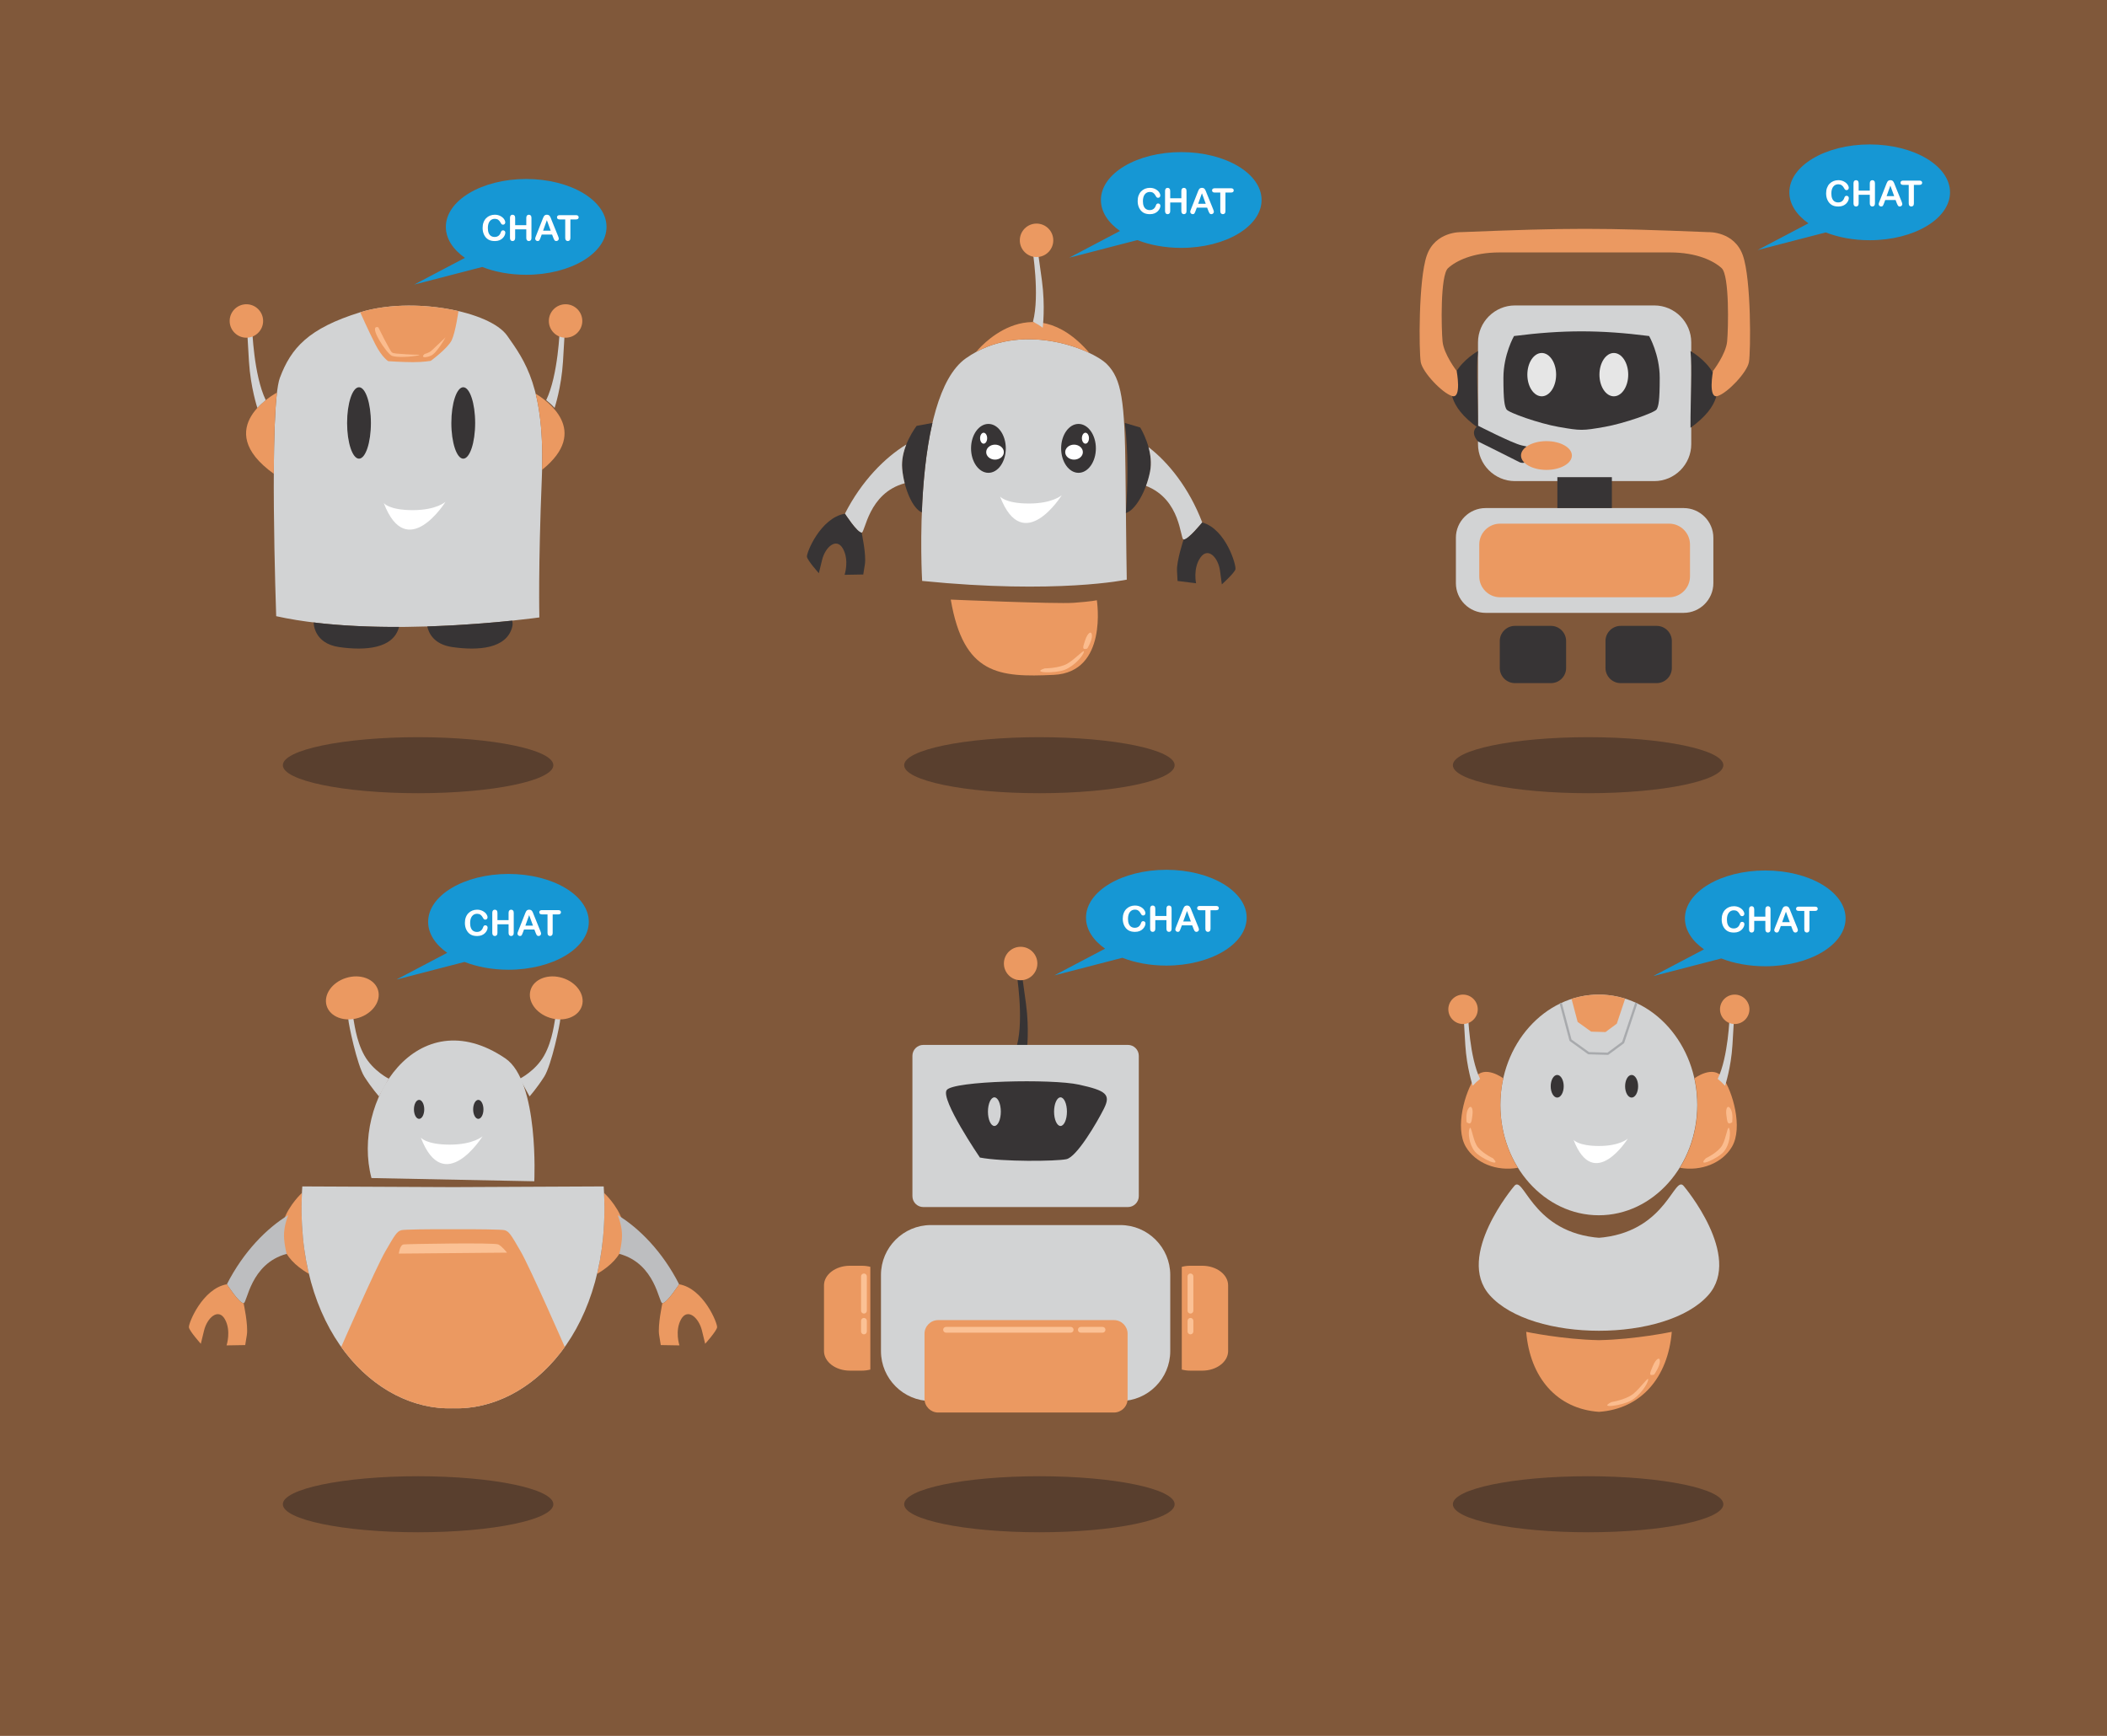 <?xml version="1.0" encoding="utf-8"?>
<!-- Generator: Adobe Illustrator 14.0.0, SVG Export Plug-In . SVG Version: 6.00 Build 43363)  -->
<!DOCTYPE svg PUBLIC "-//W3C//DTD SVG 1.1//EN" "http://www.w3.org/Graphics/SVG/1.1/DTD/svg11.dtd">
<svg version="1.1" id="Layer_1" xmlns="http://www.w3.org/2000/svg" xmlns:xlink="http://www.w3.org/1999/xlink" x="0px" y="0px"
	 width="2272px" height="1872px" viewBox="0 0 2272 1872" enable-background="new 0 0 2272 1872" xml:space="preserve">
<rect fill-rule="evenodd" clip-rule="evenodd" fill="#80583A" width="2272" height="1871.998"/>
<path fill-rule="evenodd" clip-rule="evenodd" fill="#593F2E" d="M450.832,855.407c80.322,0,145.833-13.57,145.833-30.208
	s-65.511-30.208-145.833-30.208c-80.322,0-145.833,13.57-145.833,30.208S370.51,855.407,450.832,855.407z"/>
<g>
	<path fill-rule="evenodd" clip-rule="evenodd" fill="#D2D3D4" d="M297.819,664.51c0,0-7.994-225.155,3.996-257.129
		c11.989-31.975,30.642-53.29,86.597-70.612c55.957-17.319,139.893-1.331,158.543,25.315c18.652,26.644,41.298,55.953,37.303,153.21
		c-3.998,97.257-2.664,150.549-2.664,150.549S412.394,689.825,297.819,664.51z"/>
	<path fill-rule="evenodd" clip-rule="evenodd" fill="#373435" d="M365.763,697.818c27.979,3.998,58.431,1.884,64.522-21.708
		c-30.298,0.106-62.042-1.158-92.065-4.826C338.22,671.285,337.785,693.823,365.763,697.818z"/>
	<path fill-rule="evenodd" clip-rule="evenodd" fill="#373435" d="M460.76,675.567c1.416,6.741,6.777,19.358,27.037,22.251
		c27.976,3.998,58.431,1.884,64.52-21.708c0.598-2.319,0.545-4.592-0.037-6.801C530.21,671.604,497.532,674.403,460.76,675.567z"/>
	<path fill-rule="evenodd" clip-rule="evenodd" fill="#EB9961" d="M298.663,423.374c0,0-72.632,37.887-3.432,87.553
		C295.381,475.95,296.293,443.268,298.663,423.374z"/>
	<path fill-rule="evenodd" clip-rule="evenodd" fill="#EB9961" d="M577.65,424.633c4.942,20.044,7.823,46.134,6.897,81.995
		C637.394,464.308,588.928,431.357,577.65,424.633z"/>
	<path fill-rule="evenodd" clip-rule="evenodd" fill="#D2D3D4" d="M268.463,389.862c1.735,28.104,9.06,50.028,9.06,50.028
		c2.948-3.237,6.1-6.055,9.042-8.398c-13.029-26.854-14.63-77.018-14.63-77.018l-5.206,4.856
		C266.728,359.33,266.728,361.759,268.463,389.862z"/>
	<path fill-rule="evenodd" clip-rule="evenodd" fill="#EB9961" d="M265.688,364.186c9.937,0,18.04-8.103,18.04-18.04
		s-8.103-18.042-18.04-18.042s-18.042,8.105-18.042,18.042S255.751,364.186,265.688,364.186z"/>
	<path fill-rule="evenodd" clip-rule="evenodd" fill="#373435" d="M387.117,494.632c7.07,0,12.836-17.299,12.836-38.511
		c0-21.212-5.766-38.511-12.836-38.511s-12.838,17.299-12.838,38.511C374.279,477.333,380.047,494.632,387.117,494.632z"/>
	<path fill-rule="evenodd" clip-rule="evenodd" fill="#FFFFFF" d="M413.83,542.511c0,0,5.552,7.633,31.226,7.633
		c25.676,0,35.391-9.021,35.391-9.021S438.81,607.739,413.83,542.511z"/>
	<path fill-rule="evenodd" clip-rule="evenodd" fill="#EB9961" d="M388.411,336.769c0,0,9.113,20.471,16.398,34.697
		c7.288,14.225,13.879,18.04,13.879,18.04s15.615,1.042,26.717,1.042c11.1,0,19.08-1.388,19.08-1.388s18.39-13.529,22.553-22.205
		c4.162-8.675,7.31-31.472,7.31-31.472C461.503,327.852,420.388,326.874,388.411,336.769z"/>
	<path fill-rule="evenodd" clip-rule="evenodd" fill="#D2D3D4" d="M607.082,389.862c-1.737,28.104-9.062,50.028-9.062,50.028
		c-2.948-3.237-6.097-6.055-9.039-8.398c13.029-26.854,14.63-77.018,14.63-77.018l5.207,4.856
		C608.817,359.33,608.817,361.759,607.082,389.862z"/>
	<path fill-rule="evenodd" clip-rule="evenodd" fill="#EB9961" d="M609.859,364.186c9.937,0,18.04-8.103,18.04-18.04
		s-8.104-18.042-18.04-18.042s-18.042,8.105-18.042,18.042S599.922,364.186,609.859,364.186z"/>
	<path fill-rule="evenodd" clip-rule="evenodd" fill="#373435" d="M499.53,494.632c7.07,0,12.835-17.299,12.835-38.511
		c0-21.212-5.766-38.511-12.835-38.511s-12.838,17.299-12.838,38.511C486.692,477.333,492.46,494.632,499.53,494.632z"/>
	<path fill-rule="evenodd" clip-rule="evenodd" fill="#FBBC8E" d="M407.9,352.923c0,0,12.628,25.651,14.711,27.083
		c2.083,1.433,5.338,1.302,15.887,2.083c10.547,0.781,17.71-0.002,11.719,1.302c-5.989,1.302-21.745,2.474-27.474,0.391
		C417.014,381.699,396.049,349.798,407.9,352.923z"/>
	<path fill-rule="evenodd" clip-rule="evenodd" fill="#FBBC8E" d="M457.899,381.699c0,0,4.688-0.912,7.943-4.037
		s14.585-13.804,14.585-13.804s-9.507,17.19-15.885,19.794C458.16,386.256,453.342,385.605,457.899,381.699z"/>
	<path fill-rule="evenodd" clip-rule="evenodd" fill="#1697D4" d="M446.614,306.893l54.732-28.805
		c-12.834-9.007-20.575-20.67-20.575-33.415c0-28.524,38.78-51.648,86.621-51.648s86.621,23.124,86.621,51.648
		s-38.78,51.648-86.621,51.648c-17.491,0-33.769-3.09-47.386-8.409L446.614,306.893z"/>
	<path fill-rule="evenodd" clip-rule="evenodd" fill="#FFFFFF" d="M544.901,250.828c0,0.875-0.21,1.823-0.647,2.838
		c-0.427,1.017-1.107,2.016-2.033,2.993c-0.921,0.987-2.104,1.78-3.536,2.395c-1.44,0.606-3.117,0.914-5.029,0.914
		c-1.444,0-2.763-0.134-3.951-0.411c-1.184-0.274-2.265-0.702-3.231-1.284c-0.966-0.576-1.861-1.343-2.673-2.291
		c-0.722-0.862-1.343-1.821-1.855-2.889c-0.511-1.07-0.895-2.214-1.151-3.424c-0.254-1.214-0.383-2.5-0.383-3.861
		c0-2.208,0.32-4.189,0.964-5.937c0.641-1.752,1.569-3.247,2.765-4.488c1.202-1.243,2.602-2.189,4.213-2.84
		c1.613-0.647,3.333-0.972,5.155-0.972c2.226,0,4.204,0.441,5.943,1.33c1.733,0.881,3.062,1.982,3.99,3.286
		c0.922,1.306,1.39,2.535,1.39,3.696c0,0.641-0.232,1.199-0.68,1.691c-0.447,0.484-0.991,0.729-1.629,0.729
		c-0.71,0-1.247-0.173-1.599-0.507c-0.358-0.337-0.755-0.919-1.19-1.746c-0.73-1.361-1.581-2.378-2.557-3.056
		c-0.985-0.671-2.189-1.011-3.627-1.011c-2.289,0-4.106,0.869-5.463,2.602c-1.355,1.742-2.032,4.209-2.032,7.408
		c0,2.136,0.299,3.915,0.901,5.334c0.594,1.418,1.445,2.476,2.545,3.178c1.101,0.698,2.386,1.048,3.863,1.048
		c1.599,0,2.948-0.395,4.055-1.188c1.106-0.793,1.937-1.958,2.5-3.5c0.236-0.722,0.531-1.31,0.883-1.77
		c0.346-0.456,0.907-0.684,1.683-0.684c0.663,0,1.233,0.228,1.707,0.696C544.665,249.566,544.901,250.142,544.901,250.828z"/>
	<path fill-rule="evenodd" clip-rule="evenodd" fill="#FFFFFF" d="M555.493,234.938v7.873h12.012v-7.873
		c0-1.117,0.256-1.961,0.761-2.525c0.504-0.564,1.169-0.844,1.996-0.844c0.832,0,1.51,0.274,2.026,0.832
		c0.519,0.555,0.781,1.399,0.781,2.537v21.639c0,1.14-0.262,1.981-0.787,2.545c-0.523,0.563-1.203,0.844-2.021,0.844
		c-0.838,0-1.51-0.281-2.008-0.851c-0.499-0.569-0.749-1.414-0.749-2.539v-9.236h-12.012v9.236c0,1.14-0.262,1.981-0.785,2.545
		c-0.525,0.563-1.203,0.844-2.022,0.844c-0.838,0-1.509-0.281-2.008-0.851c-0.499-0.569-0.749-1.414-0.749-2.539v-21.639
		c0-1.125,0.25-1.961,0.743-2.525c0.493-0.564,1.164-0.844,2.014-0.844c0.832,0,1.51,0.274,2.026,0.832
		C555.23,232.957,555.493,233.807,555.493,234.938z"/>
	<path fill-rule="evenodd" clip-rule="evenodd" fill="#FFFFFF" d="M596.632,256.392l-1.312-3.449h-11.167l-1.31,3.518
		c-0.513,1.375-0.948,2.303-1.313,2.783c-0.358,0.478-0.952,0.722-1.778,0.722c-0.696,0-1.316-0.256-1.854-0.767
		c-0.537-0.513-0.808-1.095-0.808-1.74c0-0.378,0.065-0.769,0.187-1.164c0.128-0.405,0.332-0.954,0.621-1.67l7.021-17.832
		c0.206-0.511,0.441-1.125,0.722-1.841c0.283-0.722,0.584-1.316,0.903-1.791s0.736-0.858,1.253-1.151
		c0.519-0.295,1.158-0.441,1.918-0.441c0.781,0,1.426,0.146,1.945,0.441c0.519,0.293,0.934,0.671,1.253,1.131
		c0.319,0.462,0.59,0.96,0.806,1.489c0.218,0.533,0.499,1.243,0.832,2.124l7.176,17.725c0.563,1.349,0.844,2.328,0.844,2.942
		c0,0.633-0.262,1.221-0.793,1.752c-0.531,0.531-1.176,0.793-1.925,0.793c-0.433,0-0.812-0.077-1.125-0.236
		c-0.307-0.154-0.569-0.366-0.787-0.635c-0.212-0.269-0.436-0.684-0.678-1.235C597.015,257.306,596.81,256.813,596.632,256.392
		L596.632,256.392z M585.618,248.761h8.205l-4.136-11.32L585.618,248.761z"/>
	<path fill-rule="evenodd" clip-rule="evenodd" fill="#FFFFFF" d="M621.128,236.633h-6.071v19.944c0,1.151-0.256,2.002-0.773,2.558
		c-0.513,0.557-1.178,0.832-1.99,0.832c-0.824,0-1.503-0.281-2.022-0.844c-0.517-0.564-0.779-1.406-0.779-2.545v-19.944h-6.069
		c-0.954,0-1.658-0.209-2.118-0.625c-0.459-0.423-0.698-0.98-0.698-1.67c0-0.71,0.244-1.271,0.724-1.688
		c0.479-0.415,1.176-0.621,2.092-0.621h17.704c0.964,0,1.674,0.211,2.148,0.641c0.466,0.427,0.702,0.984,0.702,1.668
		c0,0.69-0.242,1.247-0.714,1.67C622.79,236.423,622.08,236.633,621.128,236.633z"/>
</g>
<g>
	<path fill-rule="evenodd" clip-rule="evenodd" fill="#D2D3D4" d="M994.352,626.475c0,0-11.796-198.454,47.184-240.088
		c58.982-41.634,136.002-9.717,151.965,6.244c15.959,15.96,19.426,39.553,20.121,117.269c0.696,77.716,1.388,115.188,1.388,115.188
		S1140.071,641.045,994.352,626.475z"/>
	<path fill-rule="evenodd" clip-rule="evenodd" fill="#373435" d="M1065.824,509.899c10.319,0,18.734-11.845,18.734-26.369
		c0-14.522-8.415-26.367-18.734-26.367s-18.736,11.845-18.736,26.367C1047.088,498.055,1055.505,509.899,1065.824,509.899z"/>
	<path fill-rule="evenodd" clip-rule="evenodd" fill="#373435" d="M1162.967,509.899c10.319,0,18.734-11.845,18.734-26.369
		c0-14.522-8.415-26.367-18.734-26.367c-10.318,0-18.733,11.845-18.733,26.367C1144.233,498.055,1152.648,509.899,1162.967,509.899z
		"/>
	<path fill-rule="evenodd" clip-rule="evenodd" fill="#373435" d="M1005.45,456.113l-17,3.133c0,0-17.694,22.55-15.613,46.143
		c1.904,21.582,11.358,43.166,21.187,47.216C995.204,522.171,998.286,486.899,1005.45,456.113z"/>
	<path fill-rule="evenodd" clip-rule="evenodd" fill="#D2D3D4" d="M977.268,479.374c-22.913,13.951-48.169,39.167-66.195,74.587
		c0,0,13.184,20.471,18.042,20.471c3.898,0,7.125-42.663,46.421-53.253c-1.29-5.084-2.228-10.437-2.7-15.79
		C972.019,496.122,974.253,487.015,977.268,479.374z"/>
	<path fill-rule="evenodd" clip-rule="evenodd" fill="#373435" d="M932.584,608.78c1.738-10.408-3.469-34.349-3.469-34.349
		c-4.858,0-18.042-20.471-18.042-20.471c-26.367,4.51-41.634,42.33-40.938,46.492c0.692,4.163,12.836,17.694,12.836,17.694
		l3.469-14.226c3.471-14.223,15.613-24.634,22.553-12.142c6.938,12.49,1.735,28.101,1.735,28.101l20.121-0.346
		C930.849,619.535,930.849,619.187,932.584,608.78z"/>
	<path fill-rule="evenodd" clip-rule="evenodd" fill="#EB9961" d="M1025.213,646.6c0,0,113.106,4.856,132.538,3.469
		c19.425-1.388,24.979-2.775,24.979-2.775s12.487,77.716-46.494,80.491C1077.256,730.562,1039.092,727.785,1025.213,646.6z"/>
	<path fill-rule="evenodd" clip-rule="evenodd" fill="#EB9961" d="M1174.808,380.67c-64.121-74.414-122.229-1.138-122.229-1.138
		C1096.272,355.894,1146.756,367.295,1174.808,380.67z"/>
	<path fill-rule="evenodd" clip-rule="evenodd" fill="#D2D3D4" d="M1123.518,302.58c3.774,27.903,0.863,50.834,0.863,50.834
		c-3.524-2.602-7.162-4.75-10.504-6.476c7.546-28.877-0.657-78.394-0.657-78.394l6.053,3.752
		C1119.272,272.296,1119.744,274.676,1123.518,302.58z"/>
	<circle fill-rule="evenodd" clip-rule="evenodd" fill="#EB9961" cx="1117.722" cy="259.16" r="18.041"/>
	<path fill-rule="evenodd" clip-rule="evenodd" fill="#373435" d="M1212.927,456.103l16.573,4.917c0,0,15.201,24.302,10.628,47.54
		c-4.183,21.257-15.873,41.716-26.078,44.7C1216.108,522.874,1216.784,487.473,1212.927,456.103z"/>
	<path fill-rule="evenodd" clip-rule="evenodd" fill="#D2D3D4" d="M1238.479,482.22c21.306,16.302,43.742,44.055,57.91,81.189
		c0,0-15.283,18.955-20.112,18.44c-3.874-0.413-2.56-43.176-40.512-57.875c1.827-4.919,3.324-10.142,4.362-15.414
		C1241.927,499.43,1240.669,490.138,1238.479,482.22z"/>
	<path fill-rule="evenodd" clip-rule="evenodd" fill="#373435" d="M1269.185,615.637c-0.622-10.533,7.093-33.787,7.093-33.787
		c4.829,0.515,20.112-18.44,20.112-18.44c25.741,7.281,36.91,46.506,35.775,50.571c-1.132,4.067-14.641,16.233-14.641,16.233
		l-1.94-14.512c-1.941-14.512-12.911-26.151-21.135-14.467c-8.224,11.687-4.708,27.761-4.708,27.761l-19.971-2.48
		C1269.771,626.515,1269.808,626.169,1269.185,615.637z"/>
	<path fill-rule="evenodd" clip-rule="evenodd" fill="#FFFFFF" d="M1072.944,495.67c5.241,0,9.514-3.629,9.514-8.079
		c0-4.45-4.272-8.079-9.514-8.079c-5.241,0-9.515,3.629-9.515,8.079C1063.429,492.041,1067.704,495.67,1072.944,495.67z"/>
	<path fill-rule="evenodd" clip-rule="evenodd" fill="#FFFFFF" d="M1060.656,478.47c2.102,0,3.814-2.649,3.814-5.898
		s-1.713-5.9-3.814-5.9c-2.104,0-3.819,2.651-3.819,5.9S1058.552,478.47,1060.656,478.47z"/>
	<path fill-rule="evenodd" clip-rule="evenodd" fill="#FFFFFF" d="M1158.146,495.67c5.241,0,9.518-3.629,9.518-8.079
		c0-4.45-4.276-8.079-9.518-8.079s-9.514,3.629-9.514,8.079C1148.632,492.041,1152.904,495.67,1158.146,495.67z"/>
	<path fill-rule="evenodd" clip-rule="evenodd" fill="#FFFFFF" d="M1170.434,478.47c2.104,0,3.821-2.649,3.821-5.898
		s-1.718-5.9-3.821-5.9c-2.1,0-3.813,2.651-3.813,5.9S1168.334,478.47,1170.434,478.47z"/>
	<path fill-rule="evenodd" clip-rule="evenodd" fill="#FFFFFF" d="M1078.338,535.367c0,0,5.552,7.634,31.226,7.634
		c25.676,0,35.391-9.023,35.391-9.023S1103.32,600.594,1078.338,535.367z"/>
	<path fill-rule="evenodd" clip-rule="evenodd" fill="#FBBC8E" d="M1126.643,720.79c0,0,15.389-0.055,24.17-5.029
		c8.776-4.975,19.185-17.067,17.932-12.504c-1.257,4.565-10.502,15.082-20.683,19.096
		C1137.886,726.369,1110.489,725.876,1126.643,720.79z"/>
	<path fill-rule="evenodd" clip-rule="evenodd" fill="#FBBC8E" d="M1172.399,699.419c0,0,5.42-8.667,5.045-14.207
		c-0.378-5.54-4.517-3.066-7.214,4.986C1167.532,698.252,1166.479,701.078,1172.399,699.419z"/>
	<path fill-rule="evenodd" clip-rule="evenodd" fill="#1697D4" d="M1152.97,277.895l54.732-28.804
		c-12.83-9.007-20.573-20.67-20.573-33.415c0-28.524,38.782-51.646,86.621-51.646c47.84,0,86.621,23.122,86.621,51.646
		c0,28.523-38.781,51.647-86.621,51.647c-17.492,0-33.769-3.09-47.384-8.408L1152.97,277.895z"/>
	<path fill-rule="evenodd" clip-rule="evenodd" fill="#FFFFFF" d="M1251.257,221.83c0,0.875-0.208,1.823-0.644,2.84
		c-0.431,1.016-1.106,2.014-2.034,2.993c-0.924,0.984-2.104,1.778-3.536,2.393c-1.44,0.606-3.116,0.913-5.029,0.913
		c-1.444,0-2.763-0.134-3.951-0.409c-1.184-0.277-2.266-0.704-3.23-1.286c-0.969-0.576-1.863-1.343-2.673-2.291
		c-0.725-0.863-1.343-1.821-1.855-2.889c-0.513-1.07-0.896-2.213-1.152-3.422c-0.256-1.215-0.382-2.502-0.382-3.864
		c0-2.207,0.317-4.189,0.964-5.937c0.639-1.752,1.566-3.247,2.763-4.488c1.205-1.241,2.604-2.187,4.216-2.84
		c1.611-0.645,3.333-0.973,5.155-0.973c2.226,0,4.203,0.441,5.941,1.331c1.733,0.883,3.063,1.984,3.991,3.288
		c0.92,1.304,1.388,2.533,1.388,3.697c0,0.639-0.228,1.196-0.676,1.689c-0.447,0.484-0.992,0.728-1.632,0.728
		c-0.712,0-1.249-0.173-1.599-0.504c-0.358-0.34-0.757-0.922-1.192-1.746c-0.729-1.363-1.579-2.38-2.556-3.058
		c-0.984-0.671-2.188-1.011-3.629-1.011c-2.287,0-4.105,0.871-5.461,2.604c-1.354,1.739-2.034,4.208-2.034,7.406
		c0,2.136,0.301,3.914,0.903,5.334c0.594,1.42,1.444,2.476,2.543,3.178c1.103,0.698,2.389,1.05,3.865,1.05
		c1.6,0,2.946-0.397,4.053-1.19c1.107-0.792,1.938-1.957,2.503-3.497c0.235-0.724,0.528-1.313,0.883-1.772
		c0.346-0.454,0.907-0.684,1.681-0.684c0.667,0,1.232,0.229,1.709,0.696C1251.021,220.57,1251.257,221.145,1251.257,221.83z"/>
	<path fill-rule="evenodd" clip-rule="evenodd" fill="#FFFFFF" d="M1261.849,205.942v7.874h12.012v-7.874
		c0-1.119,0.256-1.963,0.761-2.527c0.509-0.563,1.172-0.844,1.998-0.844c0.83,0,1.509,0.274,2.026,0.832
		c0.517,0.556,0.781,1.4,0.781,2.539v21.637c0,1.139-0.265,1.983-0.786,2.545c-0.524,0.563-1.204,0.844-2.021,0.844
		c-0.839,0-1.51-0.281-2.011-0.85c-0.496-0.57-0.748-1.414-0.748-2.539v-9.237h-12.012v9.237c0,1.139-0.261,1.983-0.786,2.545
		c-0.524,0.563-1.2,0.844-2.021,0.844c-0.839,0-1.506-0.281-2.007-0.85c-0.5-0.57-0.748-1.414-0.748-2.539v-21.637
		c0-1.127,0.248-1.963,0.74-2.527s1.164-0.844,2.015-0.844c0.834,0,1.509,0.274,2.03,0.832
		C1261.588,203.959,1261.849,204.809,1261.849,205.942z"/>
	<path fill-rule="evenodd" clip-rule="evenodd" fill="#FFFFFF" d="M1302.99,227.395l-1.314-3.449h-11.165l-1.311,3.518
		c-0.513,1.375-0.948,2.303-1.314,2.783c-0.358,0.48-0.952,0.722-1.778,0.722c-0.695,0-1.314-0.256-1.852-0.767
		c-0.537-0.513-0.806-1.095-0.806-1.74c0-0.376,0.062-0.769,0.184-1.164c0.13-0.405,0.334-0.954,0.622-1.67l7.02-17.831
		c0.207-0.513,0.443-1.127,0.725-1.843c0.28-0.722,0.581-1.316,0.903-1.791c0.317-0.474,0.736-0.858,1.253-1.151
		c0.517-0.295,1.155-0.441,1.921-0.441c0.776,0,1.424,0.146,1.94,0.441c0.521,0.293,0.936,0.671,1.253,1.133
		c0.322,0.46,0.591,0.958,0.806,1.489c0.22,0.531,0.501,1.241,0.835,2.124l7.173,17.723c0.566,1.349,0.847,2.328,0.847,2.942
		c0,0.633-0.265,1.221-0.793,1.751c-0.533,0.531-1.177,0.793-1.925,0.793c-0.436,0-0.814-0.075-1.127-0.236
		c-0.306-0.153-0.57-0.364-0.786-0.635c-0.211-0.267-0.435-0.684-0.679-1.233C1303.372,228.308,1303.169,227.815,1302.99,227.395
		L1302.99,227.395z M1291.976,219.765h8.203l-4.135-11.322L1291.976,219.765z"/>
	<path fill-rule="evenodd" clip-rule="evenodd" fill="#FFFFFF" d="M1327.485,207.637h-6.071v19.942c0,1.151-0.256,2.002-0.772,2.559
		c-0.513,0.556-1.181,0.83-1.99,0.83c-0.826,0-1.505-0.281-2.022-0.844c-0.517-0.562-0.781-1.406-0.781-2.545v-19.942h-6.066
		c-0.952,0-1.66-0.211-2.12-0.626c-0.46-0.423-0.695-0.979-0.695-1.67c0-0.71,0.244-1.271,0.724-1.689
		c0.48-0.415,1.176-0.62,2.092-0.62h17.704c0.965,0,1.673,0.211,2.148,0.641c0.464,0.429,0.704,0.985,0.704,1.668
		c0,0.692-0.244,1.247-0.716,1.67C1329.146,207.426,1328.438,207.637,1327.485,207.637z"/>
</g>
<g>
	<path fill-rule="evenodd" clip-rule="evenodd" fill="#D2D3D4" d="M1633.597,329.39h150.244c21.92,0,39.853,17.932,39.853,39.85
		v109.746c0,21.916-17.933,39.848-39.853,39.848h-150.244c-21.92,0-39.852-17.932-39.852-39.848V369.24
		C1593.745,347.322,1611.677,329.39,1633.597,329.39z"/>
	<path fill-rule="evenodd" clip-rule="evenodd" fill="#373435" d="M1593.745,378.597c0,0-65.145,35.994,0,82.751
		C1593.888,428.419,1591.516,397.324,1593.745,378.597z"/>
	<path fill-rule="evenodd" clip-rule="evenodd" fill="#373435" d="M1822.879,378.597c0,0,65.149,35.994,0,82.751
		C1822.736,428.419,1825.113,397.324,1822.879,378.597z"/>
	<path fill-rule="evenodd" clip-rule="evenodd" fill="#EB9961" d="M1570.73,400.038c0,0-13.899-18.06-15.206-31.779
		c-1.306-13.721-2.616-71.206,5.88-79.044c8.492-7.839,26.782-16.984,55.526-16.984c61.381,0,122.668,0,184.049,0
		c28.748,0,47.038,9.146,55.53,16.984c8.491,7.839,7.186,65.324,5.879,79.044c-1.306,13.719-15.209,31.779-15.209,31.779
		s-5.693,30.278,4.919,27.055c10.616-3.223,31.848-25.519,33.806-36.625c1.961-11.104,2.616-88.84-6.531-114.972
		c-9.147-26.129-36.91-25.15-36.91-25.15c-118.082-4.724-148.934-4.724-267.012,0c0,0-27.768-0.979-36.91,25.15
		c-9.147,26.131-8.496,103.868-6.535,114.972c1.961,11.106,23.193,33.403,33.806,36.625
		C1576.428,430.316,1570.73,400.038,1570.73,400.038z"/>
	<path fill-rule="evenodd" clip-rule="evenodd" fill="#373435" d="M1593.753,459.057c0,0,36.882,18.947,47.006,21.234
		c10.127,2.285,12.41,2.938,12.41,2.938s3.593,4.248,1.961,7.514c-1.632,3.265-10.123,11.106-16.983,7.513
		c-6.856-3.595-44.401-22.21-44.401-22.21S1583.927,466.245,1593.753,459.057z"/>
	<path fill-rule="evenodd" clip-rule="evenodd" fill="#EB9961" d="M1667.545,506.744c15.112,0,27.433-6.968,27.433-15.513
		s-12.32-15.515-27.433-15.515s-27.438,6.97-27.438,15.515S1652.433,506.744,1667.545,506.744z"/>
	<path fill-rule="evenodd" clip-rule="evenodd" fill="#373435" d="M1632.584,362.379c0,0-11.435,19.926-11.435,45.075
		c0,25.15,1.307,30.377,3.268,33.97c1.962,3.593,35.604,15.352,56.181,18.945c24.016,4.191,25.635,4.191,49.646,0
		c20.581-3.593,54.224-15.353,56.181-18.945c1.961-3.593,3.268-8.82,3.268-33.97c0-25.148-11.43-45.075-11.43-45.075
		C1725.598,355.641,1685.11,355.66,1632.584,362.379z"/>
	<path fill-rule="evenodd" clip-rule="evenodd" fill="#E6E6E6" d="M1662.471,427.378c8.545,0,15.515-10.492,15.515-23.354
		c0-12.862-6.97-23.354-15.515-23.354s-15.516,10.492-15.516,23.354C1646.955,416.886,1653.926,427.378,1662.471,427.378z"/>
	<path fill-rule="evenodd" clip-rule="evenodd" fill="#E6E6E6" d="M1740.209,427.378c8.545,0,15.516-10.492,15.516-23.354
		c0-12.862-6.971-23.354-15.516-23.354s-15.515,10.492-15.515,23.354C1724.694,416.886,1731.664,427.378,1740.209,427.378z"/>
	<path fill-rule="evenodd" clip-rule="evenodd" fill="#D2D3D4" d="M1601.911,547.902h213.615c17.606,0,32.007,14.404,32.007,32.009
		v48.995c0,17.604-14.4,32.009-32.007,32.009h-213.615c-17.606,0-32.011-14.404-32.011-32.009v-48.995
		C1569.9,562.306,1584.305,547.902,1601.911,547.902z"/>
	<rect x="1679.32" y="514.587" fill-rule="evenodd" clip-rule="evenodd" fill="#373435" width="58.793" height="33.315"/>
	<path fill-rule="evenodd" clip-rule="evenodd" fill="#373435" d="M1633.557,674.959h38.871c8.984,0,16.329,7.349,16.329,16.329
		v29.075c0,8.982-7.345,16.329-16.329,16.329h-38.871c-8.98,0-16.329-7.347-16.329-16.329v-29.075
		C1617.228,682.308,1624.576,674.959,1633.557,674.959z"/>
	<path fill-rule="evenodd" clip-rule="evenodd" fill="#373435" d="M1747.55,674.959h38.871c8.984,0,16.329,7.349,16.329,16.329
		v29.075c0,8.982-7.345,16.329-16.329,16.329h-38.871c-8.984,0-16.333-7.347-16.333-16.329v-29.075
		C1731.217,682.308,1738.565,674.959,1747.55,674.959z"/>
	<path fill-rule="evenodd" clip-rule="evenodd" fill="#EB9961" d="M1617.585,564.709h182.268c12.366,0,22.485,10.12,22.485,22.487
		v34.424c0,12.368-10.119,22.487-22.485,22.487h-182.268c-12.369,0-22.489-10.12-22.489-22.487v-34.424
		C1595.096,574.829,1605.216,564.709,1617.585,564.709z"/>
	<path fill-rule="evenodd" clip-rule="evenodd" fill="#1697D4" d="M1895.324,269.631l54.731-28.805
		c-12.833-9.007-20.572-20.671-20.572-33.415c0-28.523,38.777-51.646,86.62-51.646c47.84,0,86.621,23.122,86.621,51.646
		c0,28.524-38.781,51.648-86.621,51.648c-17.492,0-33.769-3.091-47.387-8.409L1895.324,269.631z"/>
	<path fill-rule="evenodd" clip-rule="evenodd" fill="#FFFFFF" d="M1993.61,213.566c0,0.875-0.211,1.823-0.646,2.84
		c-0.428,1.015-1.107,2.014-2.035,2.993c-0.919,0.985-2.1,1.778-3.535,2.393c-1.437,0.606-3.113,0.914-5.025,0.914
		c-1.444,0-2.763-0.134-3.955-0.409c-1.181-0.277-2.263-0.704-3.227-1.286c-0.969-0.576-1.864-1.343-2.674-2.291
		c-0.725-0.863-1.347-1.821-1.855-2.889c-0.513-1.07-0.896-2.213-1.151-3.422c-0.257-1.215-0.383-2.502-0.383-3.864
		c0-2.208,0.317-4.189,0.965-5.937c0.639-1.751,1.566-3.247,2.763-4.488c1.204-1.241,2.604-2.187,4.216-2.84
		c1.611-0.645,3.332-0.973,5.155-0.973c2.226,0,4.203,0.441,5.94,1.331c1.733,0.883,3.064,1.983,3.992,3.288
		c0.919,1.304,1.387,2.533,1.387,3.697c0,0.639-0.231,1.196-0.679,1.688c-0.448,0.484-0.993,0.729-1.628,0.729
		c-0.712,0-1.249-0.173-1.604-0.504c-0.354-0.34-0.753-0.922-1.188-1.746c-0.729-1.363-1.579-2.38-2.56-3.058
		c-0.985-0.671-2.186-1.011-3.626-1.011c-2.286,0-4.105,0.869-5.46,2.604c-1.355,1.739-2.035,4.207-2.035,7.405
		c0,2.137,0.302,3.915,0.899,5.335c0.599,1.42,1.448,2.476,2.547,3.178c1.104,0.698,2.385,1.05,3.862,1.05
		c1.599,0,2.949-0.397,4.057-1.19c1.106-0.791,1.937-1.957,2.502-3.497c0.236-0.725,0.529-1.313,0.883-1.772
		c0.347-0.454,0.908-0.684,1.681-0.684c0.663,0,1.233,0.23,1.709,0.696C1993.375,212.307,1993.61,212.88,1993.61,213.566z"/>
	<path fill-rule="evenodd" clip-rule="evenodd" fill="#FFFFFF" d="M2004.202,197.678v7.874h12.012v-7.874
		c0-1.119,0.257-1.963,0.761-2.527c0.505-0.563,1.172-0.844,1.998-0.844c0.83,0,1.51,0.275,2.026,0.832
		c0.517,0.556,0.781,1.4,0.781,2.539v21.637c0,1.139-0.265,1.983-0.789,2.545c-0.525,0.563-1.2,0.844-2.019,0.844
		c-0.838,0-1.51-0.281-2.01-0.85c-0.501-0.57-0.749-1.414-0.749-2.539v-9.237h-12.012v9.237c0,1.139-0.261,1.983-0.785,2.545
		c-0.525,0.563-1.204,0.844-2.022,0.844c-0.838,0-1.51-0.281-2.01-0.85c-0.497-0.57-0.745-1.414-0.745-2.539v-21.637
		c0-1.127,0.248-1.963,0.741-2.527c0.492-0.563,1.163-0.844,2.014-0.844c0.834,0,1.51,0.275,2.026,0.832
		C2003.941,195.695,2004.202,196.545,2004.202,197.678z"/>
	<path fill-rule="evenodd" clip-rule="evenodd" fill="#FFFFFF" d="M2045.34,219.13l-1.311-3.448h-11.165l-1.314,3.518
		c-0.509,1.375-0.944,2.303-1.31,2.783c-0.358,0.48-0.953,0.722-1.778,0.722c-0.696,0-1.318-0.256-1.852-0.767
		c-0.541-0.513-0.81-1.094-0.81-1.739c0-0.376,0.064-0.769,0.187-1.164c0.131-0.405,0.334-0.955,0.623-1.67l7.019-17.831
		c0.208-0.513,0.443-1.127,0.725-1.843c0.281-0.722,0.582-1.316,0.903-1.79c0.317-0.474,0.736-0.859,1.253-1.152
		c0.518-0.295,1.156-0.441,1.917-0.441c0.781,0,1.428,0.146,1.944,0.441c0.521,0.293,0.937,0.671,1.254,1.133
		c0.321,0.46,0.59,0.958,0.806,1.489c0.22,0.531,0.5,1.241,0.834,2.124l7.174,17.723c0.562,1.349,0.847,2.327,0.847,2.942
		c0,0.633-0.265,1.221-0.794,1.751c-0.533,0.531-1.18,0.793-1.925,0.793c-0.436,0-0.813-0.075-1.127-0.236
		c-0.305-0.152-0.569-0.364-0.785-0.635c-0.212-0.267-0.436-0.684-0.68-1.233C2045.727,220.043,2045.519,219.551,2045.34,219.13
		L2045.34,219.13z M2034.329,211.501h8.203l-4.138-11.322L2034.329,211.501z"/>
	<path fill-rule="evenodd" clip-rule="evenodd" fill="#FFFFFF" d="M2069.835,199.373h-6.066v19.942c0,1.151-0.257,2.002-0.773,2.559
		c-0.513,0.556-1.18,0.83-1.989,0.83c-0.826,0-1.506-0.281-2.022-0.844c-0.517-0.562-0.781-1.406-0.781-2.545v-19.942h-6.067
		c-0.956,0-1.66-0.211-2.119-0.626c-0.46-0.423-0.696-0.979-0.696-1.67c0-0.71,0.244-1.271,0.725-1.688
		c0.476-0.415,1.176-0.621,2.091-0.621h17.7c0.969,0,1.677,0.211,2.153,0.641c0.463,0.429,0.699,0.985,0.699,1.668
		c0,0.691-0.24,1.247-0.716,1.67C2071.5,199.162,2070.791,199.373,2069.835,199.373z"/>
</g>
<g>
	<path fill-rule="evenodd" clip-rule="evenodd" fill="#D2D3D4" d="M1724.006,1310.561c58.477,0,106.169-53.446,106.169-118.982
		c0-65.527-47.692-118.978-106.169-118.978c-58.472,0-106.164,53.45-106.164,118.978
		C1617.842,1257.114,1665.534,1310.561,1724.006,1310.561z"/>
	<path fill-rule="evenodd" clip-rule="evenodd" fill="#EB9961" d="M1620.959,1162.847c0,0-20.215-15.201-30.587-0.557
		c-10.372,14.644-21.965,53.694-9.762,74.438c10.282,17.484,33.134,26.733,56.132,22.636c-11.914-19.234-18.9-42.595-18.9-67.782
		C1617.842,1181.675,1618.92,1172.047,1620.959,1162.847z"/>
	<path fill-rule="evenodd" clip-rule="evenodd" fill="#373435" d="M1679.149,1183.644c3.865,0,7.015-5.48,7.015-12.203
		c0-6.722-3.149-12.202-7.015-12.202s-7.015,5.48-7.015,12.202C1672.135,1178.163,1675.284,1183.644,1679.149,1183.644z"/>
	<path fill-rule="evenodd" clip-rule="evenodd" fill="#373435" d="M1759.387,1183.644c3.861,0,7.015-5.48,7.015-12.203
		c0-6.722-3.153-12.202-7.015-12.202c-3.866,0-7.016,5.48-7.016,12.202C1752.371,1178.163,1755.521,1183.644,1759.387,1183.644z"/>
	<path fill-rule="evenodd" clip-rule="evenodd" fill="#D2D3D4" d="M1580.057,1126.89c1.526,24.711,7.968,43.989,7.968,43.989
		c2.592-2.848,5.358-5.326,7.946-7.385c-11.454-23.612-12.862-67.725-12.862-67.725l-4.577,4.272
		C1578.531,1100.042,1578.531,1102.178,1580.057,1126.89z"/>
	<path fill-rule="evenodd" clip-rule="evenodd" fill="#EB9961" d="M1577.615,1104.311c8.736,0,15.861-7.125,15.861-15.865
		c0-8.736-7.125-15.861-15.861-15.861s-15.865,7.125-15.865,15.861C1561.75,1097.186,1568.879,1104.311,1577.615,1104.311z"/>
	<path fill-rule="evenodd" clip-rule="evenodd" fill="#EB9961" d="M1827.225,1162.847c0,0,20.215-15.201,30.583-0.557
		c10.376,14.644,21.969,53.694,9.762,74.438c-10.283,17.484-33.13,26.733-56.132,22.636c11.918-19.234,18.904-42.595,18.904-67.782
		C1830.342,1181.675,1829.26,1172.047,1827.225,1162.847z"/>
	<path fill-rule="evenodd" clip-rule="evenodd" fill="#D2D3D4" d="M1868.126,1126.89c-1.525,24.711-7.967,43.989-7.967,43.989
		c-2.592-2.848-5.363-5.326-7.95-7.385c11.458-23.612,12.865-67.725,12.865-67.725l4.578,4.272
		C1869.652,1100.042,1869.652,1102.178,1868.126,1126.89z"/>
	<path fill-rule="evenodd" clip-rule="evenodd" fill="#EB9961" d="M1870.567,1104.311c8.736,0,15.865-7.125,15.865-15.865
		c0-8.736-7.129-15.861-15.865-15.861c-8.74,0-15.864,7.125-15.864,15.861C1854.703,1097.186,1861.827,1104.311,1870.567,1104.311z"
		/>
	<path fill-rule="evenodd" clip-rule="evenodd" fill="#EB9961" d="M1645.715,1436.248c0,0,38.753,8.219,78.486,9.009
		c39.734-0.79,78.491-9.009,78.491-9.009c-4.077,49.313-33.109,83.166-78.491,86.304
		C1678.82,1519.414,1649.787,1485.561,1645.715,1436.248z"/>
	<path fill-rule="evenodd" clip-rule="evenodd" fill="#D2D3D4" d="M1632.482,1279.44c0,0-63.461,75.049-26.237,117.146
		c45.402,51.359,190.511,51.359,235.917,0c37.219-42.098-26.237-117.146-26.237-117.146c-10.376-14.034-17.696,46.37-86.646,54.911
		c-1.721,0.216-3.409,0.366-5.078,0.484c-1.668-0.118-3.353-0.269-5.078-0.484
		C1650.178,1325.811,1642.854,1265.406,1632.482,1279.44z"/>
	<path fill-rule="evenodd" clip-rule="evenodd" fill="#FFFFFF" d="M1696.74,1229.136c0,0,4.878,6.714,27.457,6.714
		c22.575,0,31.116-7.935,31.116-7.935S1718.704,1286.492,1696.74,1229.136z"/>
	<polygon fill-rule="evenodd" clip-rule="evenodd" fill="#A8AAAD" points="1684.126,1081.516 1694.575,1121.018 1713.439,1134.58 
		1733.394,1135.166 1749.222,1123.438 1763.342,1081.174 1765.648,1081.947 1751.407,1124.574 1750.979,1125.168 1734.504,1137.371 
		1733.747,1137.611 1713,1137.001 1712.324,1136.769 1692.797,1122.734 1692.329,1122.06 1681.77,1082.139 	"/>
	<path fill-rule="evenodd" clip-rule="evenodd" fill="#EB9961" d="M1694.62,1077.219l6.571,24.833l14.579,10.482l15.426,0.455
		l12.231-9.065l9.025-27.002c-9.054-2.815-18.596-4.321-28.447-4.321C1713.813,1072.601,1703.954,1074.212,1694.62,1077.219z"/>
	<path fill-rule="evenodd" clip-rule="evenodd" fill="#FBBC8E" d="M1839.411,1249.11c0,0,13.286-6.25,17.709-14.063
		c4.427-7.813,5.732-22.396,7.552-17.969c1.823,4.427,0.521,17.188-5.729,24.739
		C1852.697,1249.37,1828.678,1259.99,1839.411,1249.11z"/>
	<path fill-rule="evenodd" clip-rule="evenodd" fill="#FBBC8E" d="M1867.801,1210.308c0,0,1.298-9.375-1.566-14.322
		c-2.86-4.948-5.729-1.563-4.688,6.51C1862.589,1210.568,1862.853,1213.433,1867.801,1210.308z"/>
	<path fill-rule="evenodd" clip-rule="evenodd" fill="#FBBC8E" d="M1609.887,1249.11c0,0-13.281-6.25-17.708-14.063
		c-4.428-7.813-5.729-22.396-7.553-17.969c-1.822,4.427-0.521,17.188,5.729,24.739S1620.625,1259.99,1609.887,1249.11z"/>
	<path fill-rule="evenodd" clip-rule="evenodd" fill="#FBBC8E" d="M1581.501,1210.308c0,0-1.302-9.375,1.563-14.322
		c2.865-4.948,5.729-1.563,4.688,6.51C1586.71,1210.568,1586.449,1213.433,1581.501,1210.308z"/>
	<path fill-rule="evenodd" clip-rule="evenodd" fill="#FBBC8E" d="M1737.747,1511.996c0,0,15.133-2.393,23.23-8.703
		c8.097-6.312,17.028-19.987,16.288-15.23s-8.704,16.679-18.282,22.241C1749.409,1515.866,1722.407,1519.536,1737.747,1511.996z"/>
	<path fill-rule="evenodd" clip-rule="evenodd" fill="#FBBC8E" d="M1783.649,1482.398c0,0,6.157-8.663,6.25-14.205
		c0.094-5.542-4.256-3.067-7.638,4.984C1778.885,1481.23,1777.587,1484.059,1783.649,1482.398z"/>
	<path fill-rule="evenodd" clip-rule="evenodd" fill="#1697D4" d="M1782.714,1052.605l54.736-28.809
		c-12.834-9.005-20.577-20.671-20.577-33.41c0-28.524,38.782-51.648,86.621-51.648c47.84,0,86.621,23.124,86.621,51.648
		c0,28.523-38.781,51.644-86.621,51.644c-17.488,0-33.769-3.089-47.384-8.406L1782.714,1052.605z"/>
	<path fill-rule="evenodd" clip-rule="evenodd" fill="#FFFFFF" d="M1881.005,996.539c0,0.874-0.212,1.822-0.647,2.84
		c-0.431,1.018-1.106,2.014-2.034,2.99c-0.92,0.985-2.104,1.778-3.536,2.393c-1.44,0.61-3.116,0.916-5.029,0.916
		c-1.444,0-2.763-0.135-3.951-0.411c-1.184-0.272-2.262-0.7-3.23-1.286c-0.964-0.573-1.859-1.343-2.673-2.286
		c-0.721-0.867-1.343-1.823-1.855-2.894c-0.509-1.065-0.896-2.213-1.152-3.422c-0.252-1.213-0.382-2.498-0.382-3.861
		c0-2.21,0.321-4.191,0.964-5.937c0.644-1.75,1.571-3.247,2.768-4.488c1.2-1.241,2.6-2.189,4.211-2.84
		c1.615-0.647,3.333-0.973,5.155-0.973c2.226,0,4.203,0.439,5.945,1.33c1.729,0.883,3.06,1.981,3.987,3.288
		c0.924,1.302,1.392,2.531,1.392,3.694c0,0.644-0.231,1.196-0.68,1.688c-0.447,0.488-0.992,0.729-1.632,0.729
		c-0.708,0-1.245-0.171-1.599-0.504c-0.358-0.338-0.757-0.92-1.188-1.746c-0.732-1.359-1.583-2.376-2.56-3.056
		c-0.984-0.672-2.188-1.009-3.625-1.009c-2.291,0-4.105,0.866-5.465,2.6c-1.354,1.741-2.03,4.207-2.03,7.405
		c0,2.137,0.297,3.915,0.899,5.335c0.594,1.42,1.444,2.478,2.547,3.182c1.099,0.696,2.385,1.046,3.861,1.046
		c1.6,0,2.95-0.395,4.057-1.188c1.107-0.793,1.938-1.957,2.499-3.499c0.235-0.72,0.533-1.311,0.883-1.77
		c0.346-0.456,0.907-0.684,1.681-0.684c0.667,0,1.236,0.228,1.709,0.695C1880.769,995.277,1881.005,995.855,1881.005,996.539z"/>
	<path fill-rule="evenodd" clip-rule="evenodd" fill="#FFFFFF" d="M1891.597,980.649v7.873h12.012v-7.873
		c0-1.119,0.256-1.962,0.761-2.527c0.505-0.562,1.168-0.842,1.994-0.842c0.834,0,1.51,0.272,2.026,0.83
		c0.521,0.558,0.781,1.399,0.781,2.539v21.639c0,1.14-0.261,1.981-0.786,2.543c-0.524,0.565-1.204,0.847-2.021,0.847
		c-0.839,0-1.51-0.281-2.006-0.851c-0.501-0.569-0.749-1.412-0.749-2.539v-9.236h-12.012v9.236c0,1.14-0.265,1.981-0.79,2.543
		c-0.521,0.565-1.2,0.847-2.018,0.847c-0.838,0-1.51-0.281-2.011-0.851c-0.496-0.569-0.748-1.412-0.748-2.539v-21.639
		c0-1.123,0.252-1.962,0.744-2.527c0.492-0.562,1.164-0.842,2.015-0.842c0.83,0,1.51,0.272,2.026,0.83
		S1891.597,979.518,1891.597,980.649z"/>
	<path fill-rule="evenodd" clip-rule="evenodd" fill="#FFFFFF" d="M1932.734,1002.101l-1.311-3.446h-11.169l-1.311,3.52
		c-0.513,1.376-0.948,2.3-1.311,2.779c-0.357,0.48-0.952,0.725-1.778,0.725c-0.695,0-1.318-0.257-1.855-0.77
		c-0.537-0.508-0.805-1.09-0.805-1.737c0-0.378,0.064-0.769,0.183-1.163c0.13-0.403,0.334-0.952,0.622-1.673l7.023-17.83
		c0.203-0.509,0.439-1.123,0.721-1.844c0.284-0.72,0.586-1.314,0.903-1.79c0.321-0.472,0.736-0.854,1.253-1.151
		c0.521-0.293,1.159-0.439,1.921-0.439c0.776,0,1.424,0.146,1.944,0.439c0.517,0.297,0.932,0.675,1.254,1.135
		c0.317,0.46,0.586,0.956,0.806,1.489c0.215,0.529,0.496,1.241,0.83,2.124l7.178,17.721c0.562,1.351,0.842,2.327,0.842,2.942
		c0,0.635-0.261,1.225-0.793,1.753c-0.529,0.533-1.177,0.794-1.925,0.794c-0.436,0-0.81-0.077-1.123-0.236
		c-0.31-0.154-0.57-0.366-0.79-0.635c-0.211-0.269-0.435-0.684-0.675-1.232C1933.116,1003.017,1932.913,1002.524,1932.734,1002.101
		L1932.734,1002.101z M1921.72,994.472h8.207l-4.139-11.32L1921.72,994.472z"/>
	<path fill-rule="evenodd" clip-rule="evenodd" fill="#FFFFFF" d="M1957.229,982.346h-6.071v19.942c0,1.151-0.256,2.002-0.772,2.56
		c-0.513,0.554-1.176,0.83-1.99,0.83c-0.826,0-1.501-0.281-2.022-0.847c-0.517-0.562-0.776-1.403-0.776-2.543v-19.942h-6.071
		c-0.952,0-1.656-0.211-2.116-0.626c-0.46-0.424-0.699-0.981-0.699-1.673c0-0.708,0.244-1.27,0.724-1.685
		c0.48-0.419,1.176-0.622,2.092-0.622h17.704c0.965,0,1.677,0.211,2.148,0.639c0.468,0.431,0.704,0.984,0.704,1.668
		c0,0.691-0.244,1.249-0.716,1.673C1958.894,982.135,1958.182,982.346,1957.229,982.346z"/>
</g>
<g>
	<path fill-rule="evenodd" clip-rule="evenodd" fill="#373435" d="M1106.345,1082.488c3.774,27.905,0.86,50.834,0.86,50.834
		c-3.52-2.6-7.159-4.748-10.504-6.478c7.548-28.878-0.655-78.39-0.655-78.39l6.053,3.748
		C1102.099,1052.203,1102.571,1054.587,1106.345,1082.488z"/>
	<path fill-rule="evenodd" clip-rule="evenodd" fill="#D2D3D4" d="M995.607,1126.845h220.631c6.454,0,11.735,5.281,11.735,11.734
		v151.392c0,6.454-5.281,11.735-11.735,11.735H995.607c-6.456,0-11.735-5.281-11.735-11.735v-151.392
		C983.872,1132.126,989.151,1126.845,995.607,1126.845z"/>
	<path fill-rule="evenodd" clip-rule="evenodd" fill="#373435" d="M1056.634,1248.309c0,0-42.836-62.785-35.793-72.758
		c7.042-9.978,113.247-12.325,142.586-5.872c29.342,6.458,34.619,10.563,26.994,25.822c-7.63,15.255-29.338,52.222-40.486,54.569
		C1138.781,1252.418,1080.692,1253.004,1056.634,1248.309z"/>
	<path fill-rule="evenodd" clip-rule="evenodd" fill="#D2D3D4" d="M1003.704,1321.132h204.438c29.557,0,53.743,24.186,53.743,53.747
		v82.259c0,29.562-24.187,53.748-53.743,53.748h-204.438c-29.559,0-53.745-24.187-53.745-53.748v-82.259
		C949.959,1345.317,974.145,1321.132,1003.704,1321.132z"/>
	<path fill-rule="evenodd" clip-rule="evenodd" fill="#D2D3D4" d="M1072.257,1214.268c3.823,0,6.94-6.934,6.94-15.438
		c0-8.504-3.117-15.438-6.94-15.438c-3.821,0-6.939,6.934-6.939,15.438C1065.317,1207.334,1068.436,1214.268,1072.257,1214.268z"/>
	<path fill-rule="evenodd" clip-rule="evenodd" fill="#D2D3D4" d="M1143.554,1214.268c3.821,0,6.938-6.934,6.938-15.438
		c0-8.504-3.117-15.438-6.938-15.438c-3.824,0-6.939,6.934-6.939,15.438C1136.614,1207.334,1139.729,1214.268,1143.554,1214.268z"/>
	<circle fill-rule="evenodd" clip-rule="evenodd" fill="#EB9961" cx="1100.55" cy="1039.07" r="18.04"/>
	<path fill-rule="evenodd" clip-rule="evenodd" fill="#EB9961" d="M1283.426,1365.012h13.042c15.308,0,27.827,9.493,27.827,21.098
		v70.911c0,11.604-12.52,21.098-27.827,21.098h-13.042c-3.178,0-6.237-0.415-9.09-1.168v-110.774
		C1277.188,1365.423,1280.248,1365.012,1283.426,1365.012z"/>
	<path fill-rule="evenodd" clip-rule="evenodd" fill="#EB9961" d="M929.398,1365.012h-13.041c-15.306,0-27.828,9.493-27.828,21.098
		v70.911c0,11.604,12.522,21.098,27.828,21.098h13.041c3.18,0,6.238-0.415,9.09-1.168v-110.774
		C935.636,1365.423,932.578,1365.012,929.398,1365.012z"/>
	<path fill-rule="evenodd" clip-rule="evenodd" fill="#EB9961" d="M1011.641,1523.288h189.543c8.097,0,14.726-6.624,14.726-14.722
		v-70.228c0-8.101-6.629-14.722-14.726-14.722h-189.543c-8.099,0-14.724,6.621-14.724,14.722v70.228
		C996.917,1516.664,1003.542,1523.288,1011.641,1523.288z"/>
	<path fill-rule="evenodd" clip-rule="evenodd" fill="#FBC195" d="M1020.147,1430.938h134.373c1.722,0,3.13,1.408,3.13,3.125l0,0
		c0,1.722-1.408,3.125-3.13,3.125h-134.373c-1.719,0-3.125-1.403-3.125-3.125l0,0
		C1017.022,1432.346,1018.428,1430.938,1020.147,1430.938z"/>
	<path fill-rule="evenodd" clip-rule="evenodd" fill="#FBC195" d="M1165.462,1430.938h23.433c1.722,0,3.125,1.408,3.125,3.125l0,0
		c0,1.722-1.403,3.125-3.125,3.125h-23.433c-1.722,0-3.125-1.403-3.125-3.125l0,0
		C1162.337,1432.346,1163.74,1430.938,1165.462,1430.938z"/>
	<path fill-rule="evenodd" clip-rule="evenodd" fill="#FBC195" d="M928.479,1413.474v-36.979c0-1.721,1.406-3.125,3.125-3.125l0,0
		c1.721,0,3.125,1.404,3.125,3.125v36.979c0,1.721-1.404,3.125-3.125,3.125l0,0C929.884,1416.599,928.479,1415.194,928.479,1413.474
		z"/>
	<path fill-rule="evenodd" clip-rule="evenodd" fill="#FBC195" d="M928.479,1435.869v-11.458c0-1.722,1.406-3.125,3.125-3.125l0,0
		c1.721,0,3.125,1.403,3.125,3.125v11.458c0,1.722-1.404,3.125-3.125,3.125l0,0C929.884,1438.994,928.479,1437.591,928.479,1435.869
		z"/>
	<path fill-rule="evenodd" clip-rule="evenodd" fill="#FBC195" d="M1280.565,1413.474v-36.979c0-1.721,1.404-3.125,3.125-3.125l0,0
		c1.718,0,3.125,1.404,3.125,3.125v36.979c0,1.721-1.407,3.125-3.125,3.125l0,0
		C1281.97,1416.599,1280.565,1415.194,1280.565,1413.474z"/>
	<path fill-rule="evenodd" clip-rule="evenodd" fill="#FBC195" d="M1280.565,1435.869v-11.458c0-1.722,1.404-3.125,3.125-3.125l0,0
		c1.718,0,3.125,1.403,3.125,3.125v11.458c0,1.722-1.407,3.125-3.125,3.125l0,0
		C1281.97,1438.994,1280.565,1437.591,1280.565,1435.869z"/>
	<path fill-rule="evenodd" clip-rule="evenodd" fill="#1697D4" d="M1136.883,1051.869l54.734-28.809
		c-12.834-9.005-20.573-20.671-20.573-33.411c0-28.523,38.778-51.647,86.617-51.647c47.844,0,86.621,23.124,86.621,51.647
		c0,28.524-38.777,51.648-86.621,51.648c-17.488,0-33.769-3.093-47.384-8.411L1136.883,1051.869z"/>
	<path fill-rule="evenodd" clip-rule="evenodd" fill="#FFFFFF" d="M1235.172,995.802c0,0.875-0.212,1.823-0.647,2.841
		c-0.427,1.017-1.106,2.014-2.034,2.99c-0.92,0.985-2.104,1.782-3.536,2.396c-1.44,0.606-3.116,0.912-5.025,0.912
		c-1.444,0-2.763-0.135-3.955-0.411c-1.184-0.272-2.262-0.7-3.23-1.282c-0.964-0.577-1.859-1.343-2.673-2.29
		c-0.721-0.863-1.343-1.823-1.855-2.894c-0.509-1.066-0.896-2.209-1.152-3.422c-0.252-1.213-0.382-2.498-0.382-3.861
		c0-2.206,0.321-4.188,0.968-5.937c0.64-1.75,1.567-3.247,2.764-4.488c1.2-1.241,2.604-2.189,4.211-2.841
		c1.615-0.646,3.333-0.972,5.155-0.972c2.226,0,4.203,0.443,5.945,1.33c1.733,0.883,3.06,1.981,3.991,3.288
		c0.92,1.306,1.388,2.53,1.388,3.694c0,0.643-0.231,1.196-0.68,1.692c-0.447,0.484-0.992,0.729-1.632,0.729
		c-0.708,0-1.245-0.175-1.599-0.509c-0.358-0.337-0.753-0.919-1.188-1.745c-0.732-1.359-1.578-2.376-2.56-3.056
		c-0.984-0.672-2.185-1.01-3.625-1.01c-2.291,0-4.105,0.867-5.461,2.601c-1.358,1.741-2.034,4.211-2.034,7.409
		c0,2.133,0.297,3.915,0.899,5.335c0.598,1.416,1.448,2.474,2.547,3.178c1.099,0.696,2.385,1.046,3.861,1.046
		c1.6,0,2.95-0.395,4.057-1.188c1.107-0.793,1.938-1.957,2.503-3.499c0.236-0.721,0.529-1.311,0.879-1.771
		c0.346-0.451,0.911-0.684,1.685-0.684c0.663,0,1.232,0.232,1.705,0.696C1234.936,994.541,1235.172,995.118,1235.172,995.802z"/>
	<path fill-rule="evenodd" clip-rule="evenodd" fill="#FFFFFF" d="M1245.764,979.913v7.873h12.012v-7.873
		c0-1.119,0.256-1.962,0.761-2.527c0.505-0.562,1.172-0.842,1.994-0.842c0.834,0,1.509,0.276,2.03,0.834
		c0.517,0.553,0.777,1.399,0.777,2.535v21.639c0,1.14-0.261,1.981-0.786,2.547c-0.524,0.562-1.2,0.843-2.021,0.843
		c-0.839,0-1.51-0.281-2.007-0.851c-0.5-0.569-0.748-1.412-0.748-2.539v-9.236h-12.012v9.236c0,1.14-0.265,1.981-0.785,2.547
		c-0.525,0.562-1.205,0.843-2.022,0.843c-0.839,0-1.51-0.281-2.011-0.851c-0.496-0.569-0.744-1.412-0.744-2.539v-21.639
		c0-1.123,0.248-1.962,0.74-2.527c0.492-0.562,1.164-0.842,2.015-0.842c0.83,0,1.51,0.276,2.026,0.834
		C1245.499,977.931,1245.764,978.781,1245.764,979.913z"/>
	<path fill-rule="evenodd" clip-rule="evenodd" fill="#FFFFFF" d="M1286.901,1001.364l-1.311-3.446h-11.165l-1.314,3.52
		c-0.513,1.376-0.944,2.304-1.311,2.779c-0.357,0.48-0.952,0.725-1.778,0.725c-0.695,0-1.318-0.257-1.855-0.77
		c-0.537-0.509-0.806-1.09-0.806-1.737c0-0.378,0.065-0.769,0.188-1.164c0.126-0.402,0.33-0.952,0.618-1.668l7.023-17.834
		c0.203-0.509,0.443-1.123,0.725-1.84c0.28-0.724,0.582-1.318,0.899-1.79c0.321-0.477,0.736-0.858,1.253-1.151
		c0.521-0.297,1.159-0.443,1.921-0.443c0.781,0,1.424,0.146,1.944,0.443c0.517,0.293,0.932,0.671,1.254,1.131
		c0.317,0.46,0.59,0.96,0.806,1.489c0.215,0.529,0.5,1.241,0.83,2.124l7.178,17.725c0.562,1.347,0.842,2.327,0.842,2.942
		c0,0.63-0.261,1.221-0.793,1.749c-0.529,0.533-1.177,0.794-1.925,0.794c-0.432,0-0.81-0.077-1.123-0.236
		c-0.31-0.154-0.57-0.366-0.785-0.635c-0.212-0.269-0.439-0.684-0.68-1.232C1287.288,1002.28,1287.08,1001.788,1286.901,1001.364
		L1286.901,1001.364z M1275.887,993.735h8.207l-4.139-11.32L1275.887,993.735z"/>
	<path fill-rule="evenodd" clip-rule="evenodd" fill="#FFFFFF" d="M1311.396,981.609h-6.071v19.942c0,1.151-0.256,2.002-0.772,2.56
		c-0.509,0.553-1.176,0.83-1.99,0.83c-0.821,0-1.501-0.281-2.018-0.843c-0.521-0.565-0.781-1.407-0.781-2.547v-19.942h-6.071
		c-0.952,0-1.656-0.212-2.116-0.627c-0.46-0.423-0.695-0.98-0.695-1.668c0-0.712,0.24-1.273,0.72-1.688
		c0.48-0.415,1.176-0.623,2.092-0.623h17.704c0.969,0,1.677,0.212,2.148,0.644c0.468,0.427,0.704,0.984,0.704,1.668
		c0,0.688-0.244,1.245-0.716,1.668C1313.061,981.397,1312.349,981.609,1311.396,981.609z"/>
</g>
<g>
	<path fill-rule="evenodd" clip-rule="evenodd" fill="#D2D3D4" d="M400.569,1270.432l175.558,3.471
		c0,0,5.396-107.682-31.226-132.535C449.935,1076.922,378.615,1188.055,400.569,1270.432z"/>
	<path fill-rule="evenodd" clip-rule="evenodd" fill="#373435" d="M451.916,1206.593c3.058,0,5.552-4.598,5.552-10.233
		s-2.494-10.237-5.552-10.237c-3.058,0-5.552,4.602-5.552,10.237S448.858,1206.593,451.916,1206.593z"/>
	<path fill-rule="evenodd" clip-rule="evenodd" fill="#373435" d="M515.757,1206.593c3.058,0,5.55-4.598,5.55-10.233
		s-2.492-10.237-5.55-10.237c-3.058,0-5.552,4.602-5.552,10.237S512.699,1206.593,515.757,1206.593z"/>
	<path fill-rule="evenodd" clip-rule="evenodd" fill="#D2D3D4" d="M419.228,1163.295c0,0-16.929-8.395-26.296-25.049
		c-9.369-16.654-11.102-37.472-12.144-40.938c-1.042-3.471-5.205-2.43-5.205,1.733c0,4.162,9.367,49.613,17.348,62.105
		c7.979,12.487,15.768,21.231,15.768,21.231L419.228,1163.295z"/>
	<path fill-rule="evenodd" clip-rule="evenodd" fill="#EB9961" d="M373.236,1054.604c15.281-4.74,30.66,1.058,34.351,12.951
		c3.692,11.898-5.703,25.383-20.984,30.123c-15.281,4.744-30.66-1.054-34.351-12.951
		C348.562,1072.832,357.955,1059.344,373.236,1054.604z"/>
	<path fill-rule="evenodd" clip-rule="evenodd" fill="#D2D3D4" d="M560.508,1163.295c0,0,16.929-8.395,26.296-25.049
		c9.367-16.654,11.103-37.472,12.144-40.938c1.042-3.471,5.207-2.43,5.207,1.733c0,4.162-9.371,49.613-17.351,62.105
		c-7.979,12.487-15.767,21.231-15.767,21.231L560.508,1163.295z"/>
	<path fill-rule="evenodd" clip-rule="evenodd" fill="#EB9961" d="M606.5,1054.604c-15.281-4.74-30.662,1.058-34.353,12.951
		c-3.691,11.898,5.705,25.383,20.986,30.123c15.281,4.744,30.66-1.054,34.351-12.951
		C631.174,1072.832,621.781,1059.344,606.5,1054.604z"/>
	<path fill-rule="evenodd" clip-rule="evenodd" fill="#EB9961" d="M325.58,1286.468c0,0-55.451,50.492,7.513,87.313
		C326.906,1347.824,324.074,1318.649,325.58,1286.468z"/>
	<path fill-rule="evenodd" clip-rule="evenodd" fill="#BDBEC0" d="M310.837,1310.381c-22.915,13.949-48.169,39.169-66.194,74.59
		c0,0,13.184,20.467,18.042,20.467c3.898,0,7.125-42.659,46.421-53.251c-1.292-5.082-2.228-10.438-2.7-15.788
		C305.586,1327.129,307.822,1318.022,310.837,1310.381z"/>
	<path fill-rule="evenodd" clip-rule="evenodd" fill="#EB9961" d="M266.154,1439.788c1.735-10.409-3.469-34.351-3.469-34.351
		c-4.858,0-18.042-20.467-18.042-20.467c-26.369,4.508-41.634,42.325-40.94,46.492c0.694,4.162,12.838,17.691,12.838,17.691
		l3.469-14.225c3.471-14.226,15.613-24.634,22.55-12.143c6.938,12.492,1.737,28.105,1.737,28.105l20.122-0.347
		C264.418,1450.546,264.418,1450.196,266.154,1439.788z"/>
	<path fill-rule="evenodd" clip-rule="evenodd" fill="#EB9961" d="M651.358,1286.468c0,0,55.451,50.492-7.513,87.313
		C650.034,1347.824,652.866,1318.649,651.358,1286.468z"/>
	<path fill-rule="evenodd" clip-rule="evenodd" fill="#BDBEC0" d="M666.103,1310.381c22.911,13.949,48.167,39.169,66.195,74.59
		c0,0-13.186,20.467-18.042,20.467c-3.898,0-7.125-42.659-46.421-53.251c1.29-5.082,2.228-10.438,2.7-15.788
		C671.352,1327.129,669.118,1318.022,666.103,1310.381z"/>
	<path fill-rule="evenodd" clip-rule="evenodd" fill="#EB9961" d="M710.785,1439.788c-1.736-10.409,3.471-34.351,3.471-34.351
		c4.856,0,18.042-20.467,18.042-20.467c26.367,4.508,41.632,42.325,40.938,46.492c-0.694,4.162-12.836,17.691-12.836,17.691
		l-3.471-14.225c-3.469-14.226-15.613-24.634-22.551-12.143c-6.938,12.492-1.735,28.105-1.735,28.105l-20.123-0.347
		C712.52,1450.546,712.52,1450.196,710.785,1439.788z"/>
	<path fill-rule="evenodd" clip-rule="evenodd" fill="#D2D3D4" d="M650.966,1279.453l-162.496,0.752l-162.498-0.752
		c-10.132,154.711,78.898,242.081,162.498,239.286C572.07,1521.534,661.098,1434.164,650.966,1279.453z"/>
	<path fill-rule="evenodd" clip-rule="evenodd" fill="#EB9961" d="M561.446,1349.533c10.411,18.042,47.555,103.06,47.555,103.06
		c-31.724,44.491-76.866,67.619-120.53,66.158c-43.665,1.461-88.806-21.667-120.532-66.158c0,0,37.146-85.018,47.555-103.06
		c10.408-18.042,12.492-21.513,17.35-22.9c2.779-0.793,30.351-1.131,55.627-1.018c25.276-0.113,52.848,0.225,55.627,1.018
		C548.956,1328.021,551.037,1331.491,561.446,1349.533z"/>
	<path fill-rule="evenodd" clip-rule="evenodd" fill="#FFFFFF" d="M453.759,1226.751c0,0,5.55,7.634,31.224,7.634
		c25.675,0,35.39-9.025,35.39-9.025S478.739,1291.978,453.759,1226.751z"/>
	<path fill-rule="evenodd" clip-rule="evenodd" fill="#FBC195" d="M430.039,1351.909c0,0,1.044-9.375,5.21-9.896
		c4.165-0.521,97.915-2.083,102.081,0c4.167,2.083,9.375,8.854,9.375,8.854L430.039,1351.909z"/>
	<path fill-rule="evenodd" clip-rule="evenodd" fill="#1697D4" d="M427.512,1056.341l54.734-28.805
		c-12.833-9.005-20.575-20.67-20.575-33.414c0-28.524,38.779-51.648,86.621-51.648c47.839,0,86.621,23.124,86.621,51.648
		c0,28.523-38.782,51.647-86.621,51.647c-17.493,0-33.771-3.088-47.385-8.406L427.512,1056.341z"/>
	<path fill-rule="evenodd" clip-rule="evenodd" fill="#FFFFFF" d="M525.799,1000.278c0,0.875-0.209,1.818-0.645,2.836
		c-0.429,1.018-1.107,2.019-2.035,2.995c-0.919,0.984-2.104,1.777-3.536,2.393c-1.44,0.605-3.115,0.915-5.027,0.915
		c-1.445,0-2.763-0.134-3.953-0.411c-1.182-0.276-2.265-0.704-3.229-1.285c-0.967-0.574-1.862-1.343-2.674-2.291
		c-0.722-0.863-1.345-1.823-1.855-2.89c-0.513-1.069-0.895-2.213-1.151-3.422c-0.256-1.217-0.382-2.502-0.382-3.861
		c0-2.209,0.317-4.191,0.964-5.937c0.641-1.754,1.566-3.247,2.763-4.488c1.205-1.245,2.604-2.189,4.216-2.84
		c1.611-0.647,3.33-0.973,5.155-0.973c2.226,0,4.201,0.439,5.94,1.33c1.733,0.879,3.064,1.982,3.992,3.284
		c0.92,1.306,1.388,2.535,1.388,3.698c0,0.64-0.23,1.196-0.677,1.689c-0.448,0.483-0.993,0.728-1.632,0.728
		c-0.71,0-1.247-0.171-1.599-0.504c-0.358-0.338-0.755-0.92-1.188-1.746c-0.73-1.363-1.581-2.38-2.56-3.056
		c-0.985-0.671-2.187-1.013-3.627-1.013c-2.289,0-4.104,0.87-5.46,2.604c-1.357,1.737-2.035,4.208-2.035,7.406
		c0,2.136,0.301,3.914,0.901,5.334c0.596,1.42,1.446,2.479,2.547,3.178c1.099,0.7,2.385,1.05,3.862,1.05
		c1.599,0,2.95-0.395,4.055-1.188c1.106-0.794,1.939-1.958,2.502-3.5c0.236-0.724,0.531-1.31,0.881-1.77
		c0.348-0.456,0.909-0.688,1.683-0.688c0.665,0,1.235,0.231,1.709,0.699C525.563,999.017,525.799,999.591,525.799,1000.278z"/>
	<path fill-rule="evenodd" clip-rule="evenodd" fill="#FFFFFF" d="M536.393,984.389v7.873h12.012v-7.873
		c0-1.119,0.254-1.966,0.761-2.527c0.504-0.562,1.17-0.842,1.996-0.842c0.833,0,1.51,0.272,2.026,0.83
		c0.519,0.558,0.781,1.399,0.781,2.539v21.639c0,1.136-0.262,1.981-0.787,2.543c-0.525,0.566-1.203,0.847-2.021,0.847
		c-0.84,0-1.509-0.28-2.01-0.851c-0.499-0.569-0.747-1.416-0.747-2.539v-9.236h-12.012v9.236c0,1.136-0.263,1.981-0.788,2.543
		c-0.525,0.566-1.202,0.847-2.02,0.847c-0.838,0-1.51-0.28-2.01-0.851c-0.499-0.569-0.747-1.416-0.747-2.539v-21.639
		c0-1.127,0.248-1.966,0.74-2.527c0.495-0.562,1.166-0.842,2.017-0.842c0.83,0,1.509,0.272,2.026,0.83
		C536.13,982.407,536.393,983.258,536.393,984.389z"/>
	<path fill-rule="evenodd" clip-rule="evenodd" fill="#FFFFFF" d="M577.531,1005.841l-1.313-3.447h-11.166l-1.312,3.516
		c-0.511,1.376-0.946,2.304-1.31,2.783c-0.358,0.48-0.952,0.725-1.778,0.725c-0.698,0-1.318-0.256-1.854-0.769
		c-0.539-0.513-0.808-1.095-0.808-1.742c0-0.374,0.063-0.765,0.185-1.163c0.128-0.403,0.333-0.952,0.623-1.669l7.021-17.83
		c0.206-0.513,0.441-1.127,0.722-1.844c0.283-0.724,0.582-1.318,0.903-1.79c0.32-0.472,0.735-0.858,1.253-1.151
		c0.517-0.293,1.158-0.439,1.918-0.439c0.779,0,1.426,0.146,1.945,0.439c0.517,0.293,0.934,0.671,1.251,1.131
		c0.321,0.464,0.59,0.961,0.808,1.489c0.218,0.533,0.499,1.245,0.832,2.124l7.174,17.725c0.563,1.352,0.844,2.328,0.844,2.942
		c0,0.635-0.26,1.221-0.792,1.754c-0.531,0.528-1.178,0.793-1.924,0.793c-0.436,0-0.814-0.077-1.127-0.236
		c-0.307-0.154-0.567-0.366-0.785-0.635c-0.211-0.269-0.436-0.684-0.68-1.236C577.915,1006.756,577.709,1006.264,577.531,1005.841
		L577.531,1005.841z M566.518,998.211h8.206l-4.138-11.32L566.518,998.211z"/>
	<path fill-rule="evenodd" clip-rule="evenodd" fill="#FFFFFF" d="M602.026,986.081h-6.069v19.946c0,1.151-0.256,2.002-0.775,2.556
		c-0.511,0.558-1.176,0.834-1.988,0.834c-0.826,0-1.503-0.28-2.022-0.847c-0.517-0.562-0.779-1.407-0.779-2.543v-19.946h-6.071
		c-0.952,0-1.656-0.207-2.116-0.622c-0.46-0.424-0.698-0.98-0.698-1.673c0-0.708,0.244-1.27,0.723-1.688
		c0.48-0.415,1.176-0.618,2.091-0.618h17.704c0.966,0,1.677,0.211,2.15,0.639c0.466,0.427,0.702,0.984,0.702,1.668
		c0,0.692-0.242,1.249-0.716,1.673C603.69,985.874,602.98,986.081,602.026,986.081z"/>
</g>
<path fill-rule="evenodd" clip-rule="evenodd" fill="#593F2E" d="M1120.798,855.407c80.32,0,145.831-13.57,145.831-30.208
	s-65.511-30.208-145.831-30.208c-80.322,0-145.835,13.57-145.835,30.208S1040.476,855.407,1120.798,855.407z"/>
<path fill-rule="evenodd" clip-rule="evenodd" fill="#593F2E" d="M1712.463,855.407c80.322,0,145.837-13.57,145.837-30.208
	s-65.515-30.208-145.837-30.208s-145.834,13.57-145.834,30.208S1632.141,855.407,1712.463,855.407z"/>
<path fill-rule="evenodd" clip-rule="evenodd" fill="#593F2E" d="M450.832,1652.414c80.322,0,145.833-13.57,145.833-30.208
	c0-16.639-65.511-30.209-145.833-30.209c-80.322,0-145.833,13.57-145.833,30.209C304.999,1638.844,370.51,1652.414,450.832,1652.414
	z"/>
<path fill-rule="evenodd" clip-rule="evenodd" fill="#593F2E" d="M1120.798,1652.414c80.32,0,145.831-13.57,145.831-30.208
	c0-16.639-65.511-30.209-145.831-30.209c-80.322,0-145.835,13.57-145.835,30.209
	C974.963,1638.844,1040.476,1652.414,1120.798,1652.414z"/>
<path fill-rule="evenodd" clip-rule="evenodd" fill="#593F2E" d="M1712.463,1652.414c80.322,0,145.837-13.57,145.837-30.208
	c0-16.639-65.515-30.209-145.837-30.209s-145.834,13.57-145.834,30.209C1566.629,1638.844,1632.141,1652.414,1712.463,1652.414z"/>
</svg>
